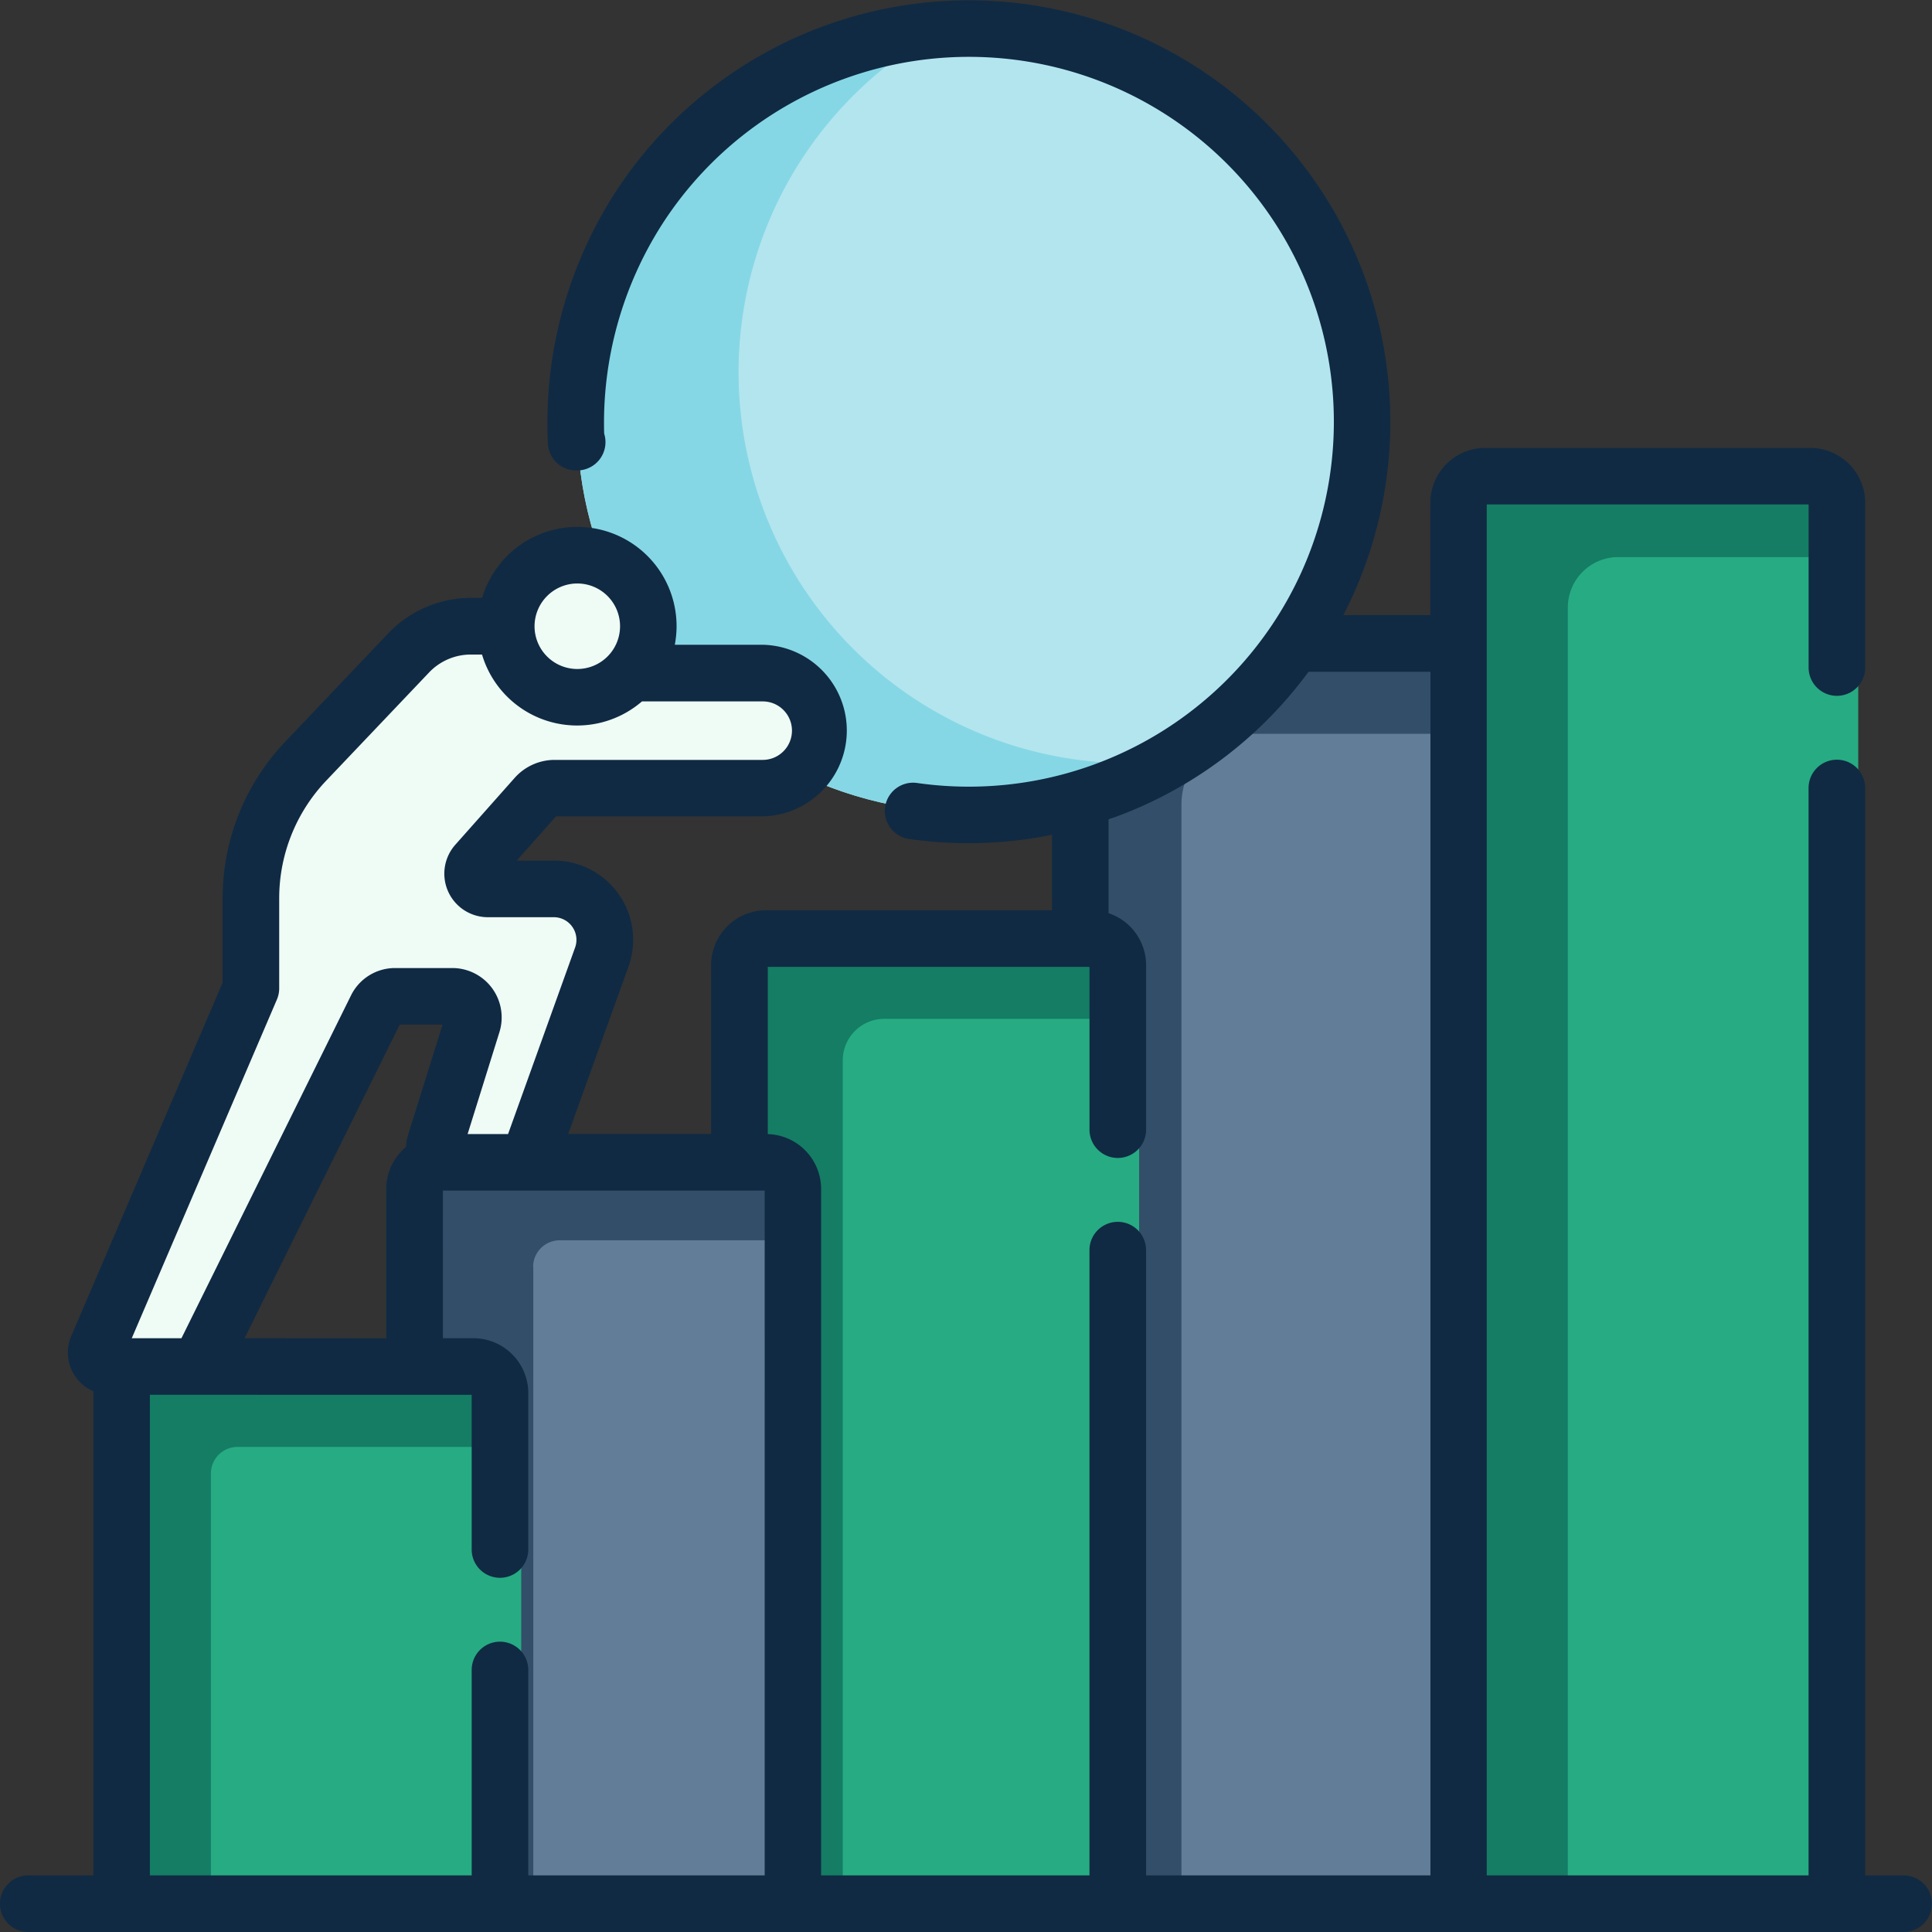 <svg id="Capa_1" data-name="Capa 1" xmlns="http://www.w3.org/2000/svg" viewBox="0 0 512 512"><rect x="0" y="0" width="512" height="512" fill="#333333" stroke="none"/><defs><style>.cls-1{fill:#627d98;}.cls-2{fill:#334e68;}.cls-3{fill:#27ab83;}.cls-4{fill:#147d64;}.cls-5{fill:#b3e5ee;}.cls-6{fill:#86d7e5;}.cls-7{fill:#effcf6;}.cls-8{fill:#102a43;}</style></defs><path class="cls-1" d="M386.29,503.8V176.89a7,7,0,0,0-7.05-7H295.68a9.64,9.64,0,0,0-9.64,9.64V503.8Z"/><path class="cls-2" d="M313.1,272.67V213.16a18.71,18.71,0,0,1,18.71-18.7h54.48V176.89a7,7,0,0,0-7.05-7H295.68a9.64,9.64,0,0,0-9.64,9.64V503.8H313.1Z"/><path class="cls-3" d="M492.45,503.8H392.19V132.56a7.06,7.06,0,0,1,7.06-7.06h86.14a7.06,7.06,0,0,1,7.06,7.06V503.8Z"/><path class="cls-4" d="M415.49,161a13.36,13.36,0,0,1,13.37-13.37h57.69V132.56a7.06,7.06,0,0,0-7.06-7.06H393.35a7.06,7.06,0,0,0-7.06,7.06V503.79h29.2Z"/><path class="cls-3" d="M301.88,503.8V255.1a7.06,7.06,0,0,0-7.06-7H208.68a7.06,7.06,0,0,0-7.06,7V503.8Z"/><path class="cls-4" d="M223.34,281a11,11,0,0,1,11-11H296V255.1a7.06,7.06,0,0,0-7.06-7H202.78a7.06,7.06,0,0,0-7.06,7V503.79h27.62Z"/><circle class="cls-5" cx="256.56" cy="111.69" r="103.6"/><path class="cls-6" d="M299.32,202.26A103.61,103.61,0,0,1,248.43,8.41a103.6,103.6,0,1,0,59,193.54C304.76,202.16,302.06,202.26,299.32,202.26Z"/><path class="cls-7" d="M201.86,177.69a15.25,15.25,0,0,1,0,30.49H146.71a6.72,6.72,0,0,0-5,2.24L126,228.15a4,4,0,0,0,3,6.74h17.55a13.47,13.47,0,0,1,12.68,18l-18.68,51.94a3.72,3.72,0,0,1-3.51,2.47H118.56a3.72,3.72,0,0,1-3.56-4.84l10-31.88a5.59,5.59,0,0,0-5.33-7.26H104.5a5.59,5.59,0,0,0-5,3.12L53.54,359.36a3.75,3.75,0,0,1-3.35,2.08H29a3.75,3.75,0,0,1-3.44-5.21l40.71-95v-23.8A52.92,52.92,0,0,1,80.81,201l27.25-28.66a22.68,22.68,0,0,1,16.45-7.06h24.92l10.3,12.7Z"/><path class="cls-1" d="M209.86,503.64V314.39a7,7,0,0,0-7.05-7.05H116.66a7,7,0,0,0-7,7.05V503.64Z"/><path class="cls-2" d="M141.28,335.74a7.06,7.06,0,0,1,7.06-7.05h61.52v-14.3a7,7,0,0,0-7.05-7.05H116.66a7,7,0,0,0-7,7.05V503.64h31.67V335.74Z"/><path class="cls-3" d="M138.13,503.64H37.87V368.49a7.06,7.06,0,0,1,7.06-7.05h86.14a7.06,7.06,0,0,1,7.06,7.05V503.64Z"/><path class="cls-4" d="M55.89,390.5A7.06,7.06,0,0,1,63,383.44h69.28V368.49a7.06,7.06,0,0,0-7.06-7.05H39a7,7,0,0,0-7,7.05V503.64H55.89V390.5Z"/><circle class="cls-7" cx="152.74" cy="165.27" r="18.82"/><path class="cls-8" d="M504.51,497H494.29V208.83a7.5,7.5,0,0,0-15,0V497H394V133.68H479.3V176.9a7.5,7.5,0,0,0,15,0V133.25a14.57,14.57,0,0,0-14.55-14.55H393.6a14.57,14.57,0,0,0-14.55,14.55V163H356q1.22-2.35,2.33-4.77A111.69,111.69,0,0,0,163,51.08a112.6,112.6,0,0,0-17.79,66.49,7.48,7.48,0,0,0,7.48,7.1h.42a7.5,7.5,0,0,0,7-9.76,97.66,97.66,0,0,1,15.5-55.69A96.7,96.7,0,0,1,344.72,152,96.75,96.75,0,0,1,243.05,207.5a7.49,7.49,0,0,0-2.14,14.83,110.06,110.06,0,0,0,15.8,1.13,111.45,111.45,0,0,0,22.08-2.23v20H203a14.56,14.56,0,0,0-14.55,14.54v44.74H150.57l16-44.39a21,21,0,0,0-19.73-28.06h-9.89l10.41-11.72h54.79a22.74,22.74,0,0,0,0-45.47H178.83a26.75,26.75,0,0,0,.47-4.93,26.31,26.31,0,0,0-51.53-7.49h-3a30.29,30.29,0,0,0-21.88,9.39L75.63,196.52A60.13,60.13,0,0,0,59,238.13V260.4L18.91,354a11.18,11.18,0,0,0,5.85,14.71c0,.17,0,.34,0,.51V497H7.49a7.5,7.5,0,0,0,0,15h497a7.5,7.5,0,0,0,0-15ZM288.73,256.23v43.14a7.5,7.5,0,1,0,15,0V255.79A14.55,14.55,0,0,0,293.78,242V217.12c.65-.23,1.3-.44,2-.68a110.89,110.89,0,0,0,51-38.42h32.3V497H303.72V331.3a7.49,7.49,0,1,0-15,0V497H217.6V315.08a14.55,14.55,0,0,0-14.13-14.53V256.23ZM153,154.63A11.33,11.33,0,1,1,141.66,166,11.35,11.35,0,0,1,153,154.63ZM73.38,264.89a7.53,7.53,0,0,0,.61-2.95v-23.8a45.25,45.25,0,0,1,12.5-31.3l27.25-28.66a15.27,15.27,0,0,1,11-4.72h3a26.3,26.3,0,0,0,42.39,12.42h32a7.75,7.75,0,0,1,0,15.5H147a14.19,14.19,0,0,0-10.6,4.76l-15.74,17.73a11.54,11.54,0,0,0,8.63,19.2H146.8a6,6,0,0,1,5.62,8l-17.78,49.47H123.92l8.43-27a13.09,13.09,0,0,0-12.49-17H104.75A13,13,0,0,0,93,263.84l-44.91,90.8H34.92Zm-8.56,89.74,41.11-83.09h11.35l-9.19,29.4a11.17,11.17,0,0,0-.48,3,14.5,14.5,0,0,0-5.25,11.17v39.55Zm-25.1,15H125v41a7.49,7.49,0,0,0,15,0V369.18a14.56,14.56,0,0,0-14.55-14.54h-8.07V315.52h85.27V497H140V442.56a7.49,7.49,0,1,0-15,0V497H39.72Z"/></svg>